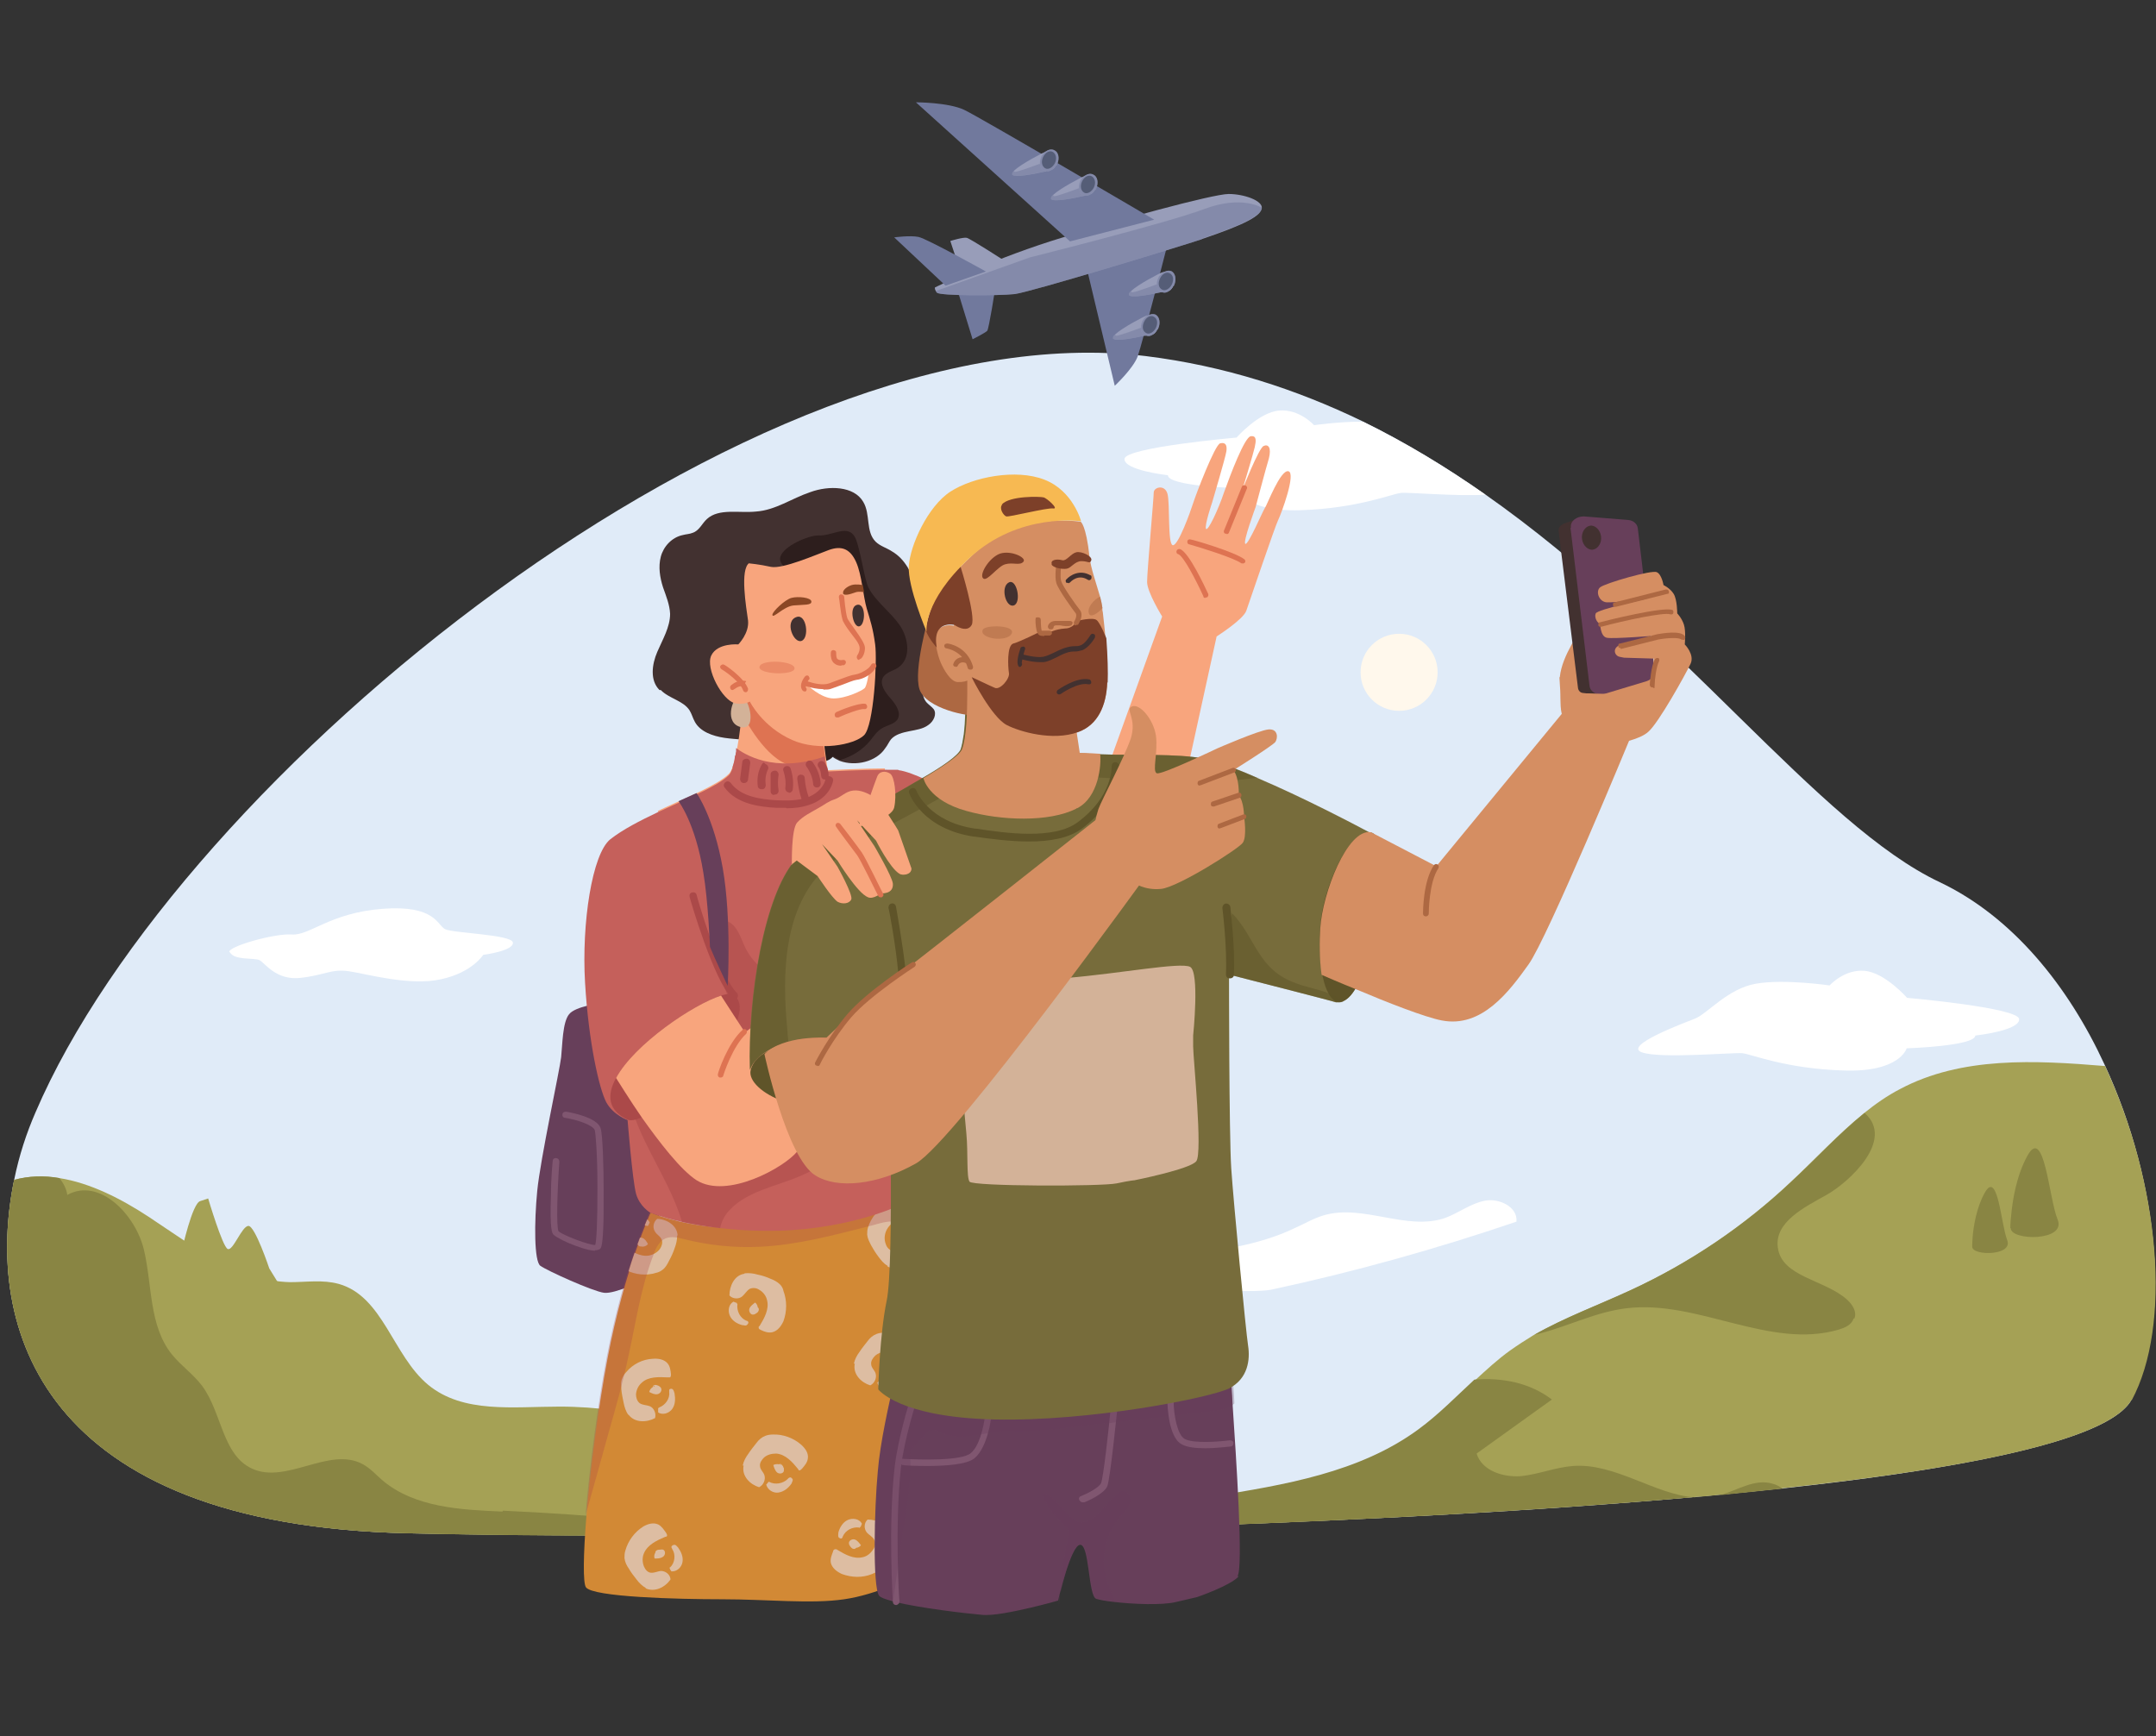 <?xml version="1.0" encoding="UTF-8"?>
<svg xmlns="http://www.w3.org/2000/svg" xmlns:xlink="http://www.w3.org/1999/xlink" version="1.1" viewBox="0 0 486.8 392">
  <rect x="0" y="0" width="486.8" height="392" fill="#333333" stroke="none"/>
  <defs>
    <style>
      .cls-1 {
        fill: none;
      }

      .cls-2 {
        fill: #555d77;
      }

      .cls-3 {
        fill: #776c3b;
      }

      .cls-4 {
        fill: #2d1e1d;
      }

      .cls-5 {
        fill: #010101;
      }

      .cls-6, .cls-7 {
        fill: #673f5a;
      }

      .cls-8, .cls-9, .cls-10, .cls-11, .cls-12, .cls-13, .cls-7 {
        isolation: isolate;
      }

      .cls-8, .cls-10, .cls-11, .cls-12, .cls-13 {
        opacity: .5;
      }

      .cls-8, .cls-14 {
        fill: #de7352;
      }

      .cls-15 {
        fill: #805670;
      }

      .cls-16 {
        fill: #8a4725;
      }

      .cls-17 {
        fill: #898543;
      }

      .cls-18 {
        fill: #fff8ec;
      }

      .cls-19 {
        fill: #a5a155;
      }

      .cls-20 {
        fill: #d58e62;
      }

      .cls-21 {
        fill: #989db9;
      }

      .cls-9, .cls-10, .cls-22 {
        fill: #ab4949;
      }

      .cls-9, .cls-7 {
        opacity: .3;
      }

      .cls-23, .cls-13 {
        fill: #ad6842;
      }

      .cls-11, .cls-24 {
        fill: #5f5429;
      }

      .cls-25 {
        fill: #d3b298;
      }

      .cls-26 {
        fill: #d28935;
      }

      .cls-27 {
        fill: #e0ebf8;
      }

      .cls-12, .cls-28 {
        fill: #71799d;
      }

      .cls-29 {
        fill: #f7b952;
      }

      .cls-30 {
        fill: #fff;
      }

      .cls-31 {
        fill: #f8a57d;
      }

      .cls-32 {
        fill: #423130;
      }

      .cls-33 {
        clip-path: url(#clippath);
      }

      .cls-34 {
        fill: #7d4029;
      }

      .cls-35 {
        fill: #c5605b;
      }

      .cls-36 {
        fill: #ddbda2;
      }
    </style>
    <clipPath id="clippath">
      <path class="cls-1" d="M146.8,273.8s-6,12.8-9.7,32.8c-3.8,20-6.5,49.7-4.9,51.9,1.6,2.1,20.5,2.7,30.8,2.7s20,1.1,27.5,0c7.6-1.1,14.6-4.9,14.6-4.9l-2.9-83.8s-33.3,10.1-55.5,1.2h0Z"/>
    </clipPath>
  </defs>
  <!-- Generator: Adobe Illustrator 28.7.1, SVG Export Plug-In . SVG Version: 1.2.0 Build 142)  -->
  <g>
    <g id="Layer_1">
      <g id="Layer_1-2" data-name="Layer_1">
        <g>
          <g>
            <g>
              <path class="cls-27" d="M481.3,316c-15.1,28.1-291.8,32.4-389,30.2-83.4-1.8-95.9-46.8-89.1-79.8,1.1-5.5,2.8-10.6,4.8-15.2,32.4-75.7,162-181.6,250.7-170.8,17.8,2.2,34,7.5,48.9,14.7,9.8,4.8,19,10.4,27.7,16.5,44.1,30.9,75.3,74.7,102.7,87.6,16.4,7.8,29,23.4,37.2,41.2,12.5,26.9,15.1,58.6,6,75.5h0Z"/>
              <path class="cls-30" d="M342.4,275.8c.3-3.3-3.9-5.3-7.1-4.7s-6,2.8-9,3.9c-8.7,3-18.5-3.2-27.4-.6-2.4.7-4.5,2-6.8,3-16,7.6-35.9,4.4-50.9,13.9-1.4.9-2.8,2-3.4,3.6,2.1-6.4,42.3-2.3,49.2-3.7,18.7-4,37.3-9.2,55.5-15.4h-.1Z"/>
              <path class="cls-30" d="M446,233.8c0,2.4-15.5,2.9-15.5,2.9,0,0-1.5,5.5-14.4,5-12.9-.4-20.7-3.7-22.7-3.9s-18.6,1.3-22.7-.2c-4.2-1.5,9.2-6.5,12-7.6s7.4-6.8,13.8-7.9,16.6.4,16.6.4c0,0,3.3-3.7,7.9-3.3s9.6,6.1,9.6,6.1c0,0,25.1,2.2,25.3,4.8s-9.8,3.7-9.8,3.7h0Z"/>
              <path class="cls-30" d="M51.9,215c1,1.9,5.5,1.2,6.7,1.8s3.7,4.6,9.2,4c5.5-.6,7-2.1,11-1.5s13.8,3.4,20.8,1.8c7-1.5,9.5-5.5,9.5-5.5,0,0,7-.9,6.7-2.8-.3-1.8-13.5-2.1-15.3-3s-2.2-5.5-14.1-4.6-16.5,6.1-20.5,5.8-14.7,2.8-14.1,4h.1Z"/>
              <path class="cls-30" d="M335.3,111.7c-6.4.4-17.5-.6-19-.4-2,.2-9.8,3.5-22.7,3.9-12.9.4-14.4-5-14.4-5,0,0-15.5-.4-15.5-2.9,0,0-10-1.1-9.8-3.7s25.3-4.8,25.3-4.8c0,0,5-5.7,9.6-6.1s7.9,3.3,7.9,3.3c0,0,5.5-.8,11-.8,9.8,4.8,19,10.4,27.7,16.5h-.1Z"/>
              <circle class="cls-18" cx="315.9" cy="151.8" r="8.7"/>
            </g>
            <g>
              <path class="cls-19" d="M481.3,316c-4.8,8.9-35.6,15.4-78.6,20-4.6.5-9.4,1-14.3,1.5-1.8.2-3.7.4-5.6.5-35.3,3.1-76.5,5.3-117.5,6.7-32,1.1-63.8,1.7-92.5,1.9-32,.3-60.2.1-80.5-.4-83.5-1.8-95.9-46.8-89.1-79.8,3.3-.9,6.8-1,10.2-.4,7,1.1,14,4.7,20.1,8.7,10,6.6,20.1,14.5,32,14.8,3.7,0,7.4-.6,11,.4,10,2.8,12.2,16.2,20.2,22.8,7.9,6.5,19.3,4.9,29.5,4.9,34.5-.1,65.9,21,100.3,24,14.7,1.3,29.5-.8,44.1-3,1-.1,2-.3,3.1-.5,16.3-2.6,33.4-5.4,46.7-15.2,4.5-3.3,8.5-7.4,12.6-11.2,2.6-2.4,5.2-4.8,8-6.8,1.7-1.2,3.4-2.3,5.2-3.4,7-4,14.7-6.8,22-10.2,13.2-6.1,25.5-14.4,36.1-24.4,5.5-5.1,10.7-10.8,16.5-15.5,2.6-2.1,5.3-4,8.2-5.5,13.9-7.4,30.5-6.5,46.3-5.2,12.5,26.9,15.1,58.6,6,75.5h0v-.2Z"/>
              <path class="cls-17" d="M113.6,341.1c19.8.9,39.6,2.7,59.2,5.5-32,.3-60.2.1-80.5-.4-83.4-1.8-95.9-46.8-89.1-79.8,3.3-.9,6.8-1,10.2-.4,1,1.2,1.6,2.5,1.8,3.8,7.2-4,15.4,4.4,17.3,12.4s1.1,17.1,6.3,23.6c2.1,2.6,4.9,4.5,6.9,7.2,4.4,6,4.5,15.5,11.2,18.6,7.8,3.6,17.5-5.1,25-1,1.7.9,3,2.4,4.4,3.6,7.3,6.2,17.7,6.7,27.2,7.1h0v-.2Z"/>
              <path class="cls-17" d="M382.8,338c-35.3,3.1-76.5,5.3-117.5,6.7,1.7-2.1,3.4-4.3,5.2-6.3,1-.1,2-.3,3.1-.5,16.3-2.6,33.4-5.4,46.7-15.2,4.5-3.3,8.5-7.4,12.6-11.2,6.3-.5,12.5.7,17.5,4.5-5.7,4.1-11.3,8.1-17,12.2,1.2,3.9,6,5.4,10,5.1,4-.4,7.8-2,11.8-2.3,9.5-.7,18.5,6.5,27.5,7.1h0Z"/>
              <path class="cls-17" d="M402.6,336.1c-4.6.5-9.4,1-14.3,1.5,4-1.1,7.9-3.8,11.9-2.6.9.2,1.7.7,2.4,1.2h0Z"/>
              <path class="cls-17" d="M418.5,297.8c-.5,1.4-2,2-3.3,2.4-15.6,4.6-31.9-6.8-48-4.8-6.7.8-12.8,3.9-19.2,5.6-.5.1-1.1.3-1.6.4,7-4,14.7-6.8,22-10.2,13.2-6.1,25.5-14.4,36.1-24.4,5.5-5.1,10.7-10.8,16.5-15.5,6.9,6-3.3,15.5-8.6,18.5-5,2.8-11.7,6.1-11,11.8.8,6.8,10.7,7.3,15.7,11.9,1.2,1.1,2.2,2.7,1.6,4.2h-.2Z"/>
              <path class="cls-19" d="M41.1,282.2s2.3-10.5,4.1-11l1.8-.6s3.2,10.8,4.4,11.4,3.2-5.2,4.7-5.2,4.7,9.6,4.7,9.6l3.2,5.2-16.9-2-5.8-7.3h-.2Z"/>
              <path class="cls-17" d="M445.3,281.4s0-.9.1-2.1c.2-2.5.9-6.8,2.8-10.1,2.9-5,3.6,7.2,5,10.8,1.4,3.6-7.9,3.6-7.9,1.5h0Z"/>
              <path class="cls-17" d="M453.9,277.3s0-1.1.2-2.9c.3-3.4,1.2-9,3.7-13.5,3.8-6.8,4.8,9.6,6.8,14.5,2,4.9-10.6,4.8-10.6,1.9h-.1Z"/>
            </g>
            <g>
              <path class="cls-31" d="M248,179.2l14.4-40s-3.4-5.5-3.4-7.8,1.5-19,1.5-20.2,2.5-1.9,3.1.3c.6,2.1,0,11.4,1.2,11.6s4-7.6,4.6-9.5,4.9-13.2,6.1-13.5,1.6.4,1.4,1.8-3.2,11.5-3.2,11.5c0,0-1.8,5.3-1.4,6s2.8-4.4,4.1-8.3c1.4-3.9,4.6-12.4,6-12.6s1.2,1.1.9,2.5-2.8,9.6-2.8,9.6c0,0,3.7-9.4,4.8-9.9s1.8.4,1.2,2.8c-.7,2.3-3,11-3,11,0,0-3,8.1-2.3,8.3.7.2,3.9-7.4,4.4-8.1s3.5-8.7,5.3-8.3c1.8.4-1.6,9.6-2.3,11s-6.5,18.5-7.2,20.5-6.7,5.8-6.7,5.8l-8,36.5-18.8-1.1h0Z"/>
              <path class="cls-14" d="M272.2,135c-.2,0-.5,0-.5-.4-1.7-3.7-4.5-9.1-5.7-9.5-.3,0-.5-.5-.3-.8.1-.3.5-.4.8-.3,2,.8,5.6,8.6,6.3,10.1.1.3,0,.6-.3.8h-.3Z"/>
              <path class="cls-14" d="M280.7,127.2c-.1,0-.2,0-.4,0-1.6-1.2-9-3.5-11.8-4.3-.3,0-.5-.4-.4-.7,0-.3.4-.5.7-.4.4,0,10,2.8,12.2,4.5.2.2.3.6,0,.8-.1,0-.3.2-.5.2h.2Z"/>
              <path class="cls-14" d="M276.9,120.5h-.2c-.3,0-.5-.5-.3-.8l4-9.8c.1-.3.5-.4.8-.3s.5.5.3.8l-4,9.8c0,.2-.3.4-.5.4h0Z"/>
            </g>
            <path class="cls-5" d="M259.5,196.8c-1.8-.5-3.8-3-3.9-3.1h.2c0-.1,2.1,2.4,3.8,2.9v.2h-.1Z"/>
            <g>
              <g>
                <path class="cls-32" d="M149.2,155.8c1.8,1.9,5.1,2.4,6.5,4.6.5.8.7,1.7,1.2,2.6,1.2,2.2,4,3.2,6.7,3.6s5.5.3,8,1.1c2.7.8,5,2.4,7.6,3.3.2,0,.4.1.6.2h0c2.7.8,6.6,1.6,8.2-.3.5.4,1,.6,1.6.9,3.6,1.3,8.3.2,10.3-2.9.5-.6.8-1.4,1.3-2,1-1.1,2.6-1.5,4.1-1.8s3.1-.5,4.3-1.4c1.2-.8,2-2.5,1.2-3.6-.4-.5-1-.9-1.5-1.4-1.5-1.6-1-4.1,0-6,1-1.9,2.5-3.8,2.4-5.9,0-1.8-1.2-3.3-2.3-4.8-2-2.8-1.6-6.1-2.5-9.2s-2.4-6.5-5.5-8.3c-1.2-.8-2.7-1.2-3.7-2.2-2.3-2.3-1.1-6.2-2.8-9-2.1-3.6-7.8-3.7-11.9-2.2-4.2,1.4-7.9,4.1-12.3,4.4-3.8.4-8.4-.8-11.1,1.7-1.1,1-1.7,2.6-3.2,3.1-.7.3-1.5.3-2.2.5-2.5.5-4.4,2.6-5,4.9s-.2,4.7.5,6.9c.7,2,1.5,3.9,1.6,6,0,3-1.7,5.8-2.9,8.6s-1.7,6.4.5,8.6h.3Z"/>
                <path class="cls-4" d="M171,157.1c.2,3,.8,5.9,2.5,8.5,1.5,2.4,3.8,4.3,6.4,5.4h0c2.7.8,6.6,1.6,8.2-.3.5.4,1,.6,1.6.9,2.7-.8,5.1-2.3,6.8-4.4.8-1,1.5-2.1,2.7-2.8s2.7-.9,3.4-1.9c1-1.5-.3-3.4-1.5-4.8-1.2-1.3-2.6-3.2-1.7-4.8.7-1.1,2.2-1.4,3.3-2.1,3.1-2,2.5-6.7.4-9.7s-5.3-5.2-7-8.4c-1-1.9-2-10.1-3.3-11.8-1.8-2.4-5,.2-8.1,0-2.1,0-7.7,2.3-8.5,4.8-.5,1.6,1.5,2.6,2.1,3.8.8,1.6.8,3.3.2,5-.7,1.7-1.8,3.2-2.8,4.7-3.4,5.3-5,11.6-4.7,17.8h0Z"/>
              </g>
              <g>
                <path class="cls-31" d="M199.8,173.5c0,1.6-.3,10.4-7.9,15.6-9,6.1-23,7.2-30.2,5.4-6.6-1.6-12.3-10-13.2-11.4,6.6-3.1,13.5-5.8,16.1-8.4.8-.8,1.4-3.3,1.9-6.1.5-2.7.8-5.6,1-7.8.2-1.8.2-3,.2-3,2.3-2.4,17.4,2.5,17.4,2.5l1.3,10.2.3,2.1.2,1.3s8-.4,13-.4h-.1Z"/>
                <path class="cls-14" d="M186.6,172.6c-2.6.6-5.5.8-8.1.2-5.5-1.3-10.3-10.3-11.2-12.1.2-1.8.2-3,.2-3,2.3-2.4,17.4,2.5,17.4,2.5l1.6,12.4h.1Z"/>
                <path class="cls-25" d="M166.9,157c1.8-.8,4.5,7.9.5,7.2-3.9-.8-2.2-6.4-.5-7.2Z"/>
              </g>
              <g>
                <path class="cls-6" d="M135.7,226.5s-5.8.7-7.2,2.5c-1.5,1.8-1.5,6.9-1.8,9.7s-4.7,23-5.4,30.2c-.7,7.2-.7,15.9.7,16.9,1.5,1.1,11.9,5.8,14.4,6.1s9-2.9,9-2.9l7.6-32.4-10.8-27.4-6.5-2.9h0v.2Z"/>
                <path class="cls-15" d="M134.4,282.4c-.7,0-2-.2-4.4-1.1-2-.7-4.2-1.8-5-2.5-.3-.3-.9-.9-.6-9,0-3.9.4-7.7.4-7.7,0-.4.4-.7.8-.6.4,0,.7.4.7.8-.5,6.9-.7,14.6-.2,15.7,1,.9,7,3.2,8.3,3.1.3-1,.5-5.2.5-12.8s-.4-12.3-.6-13.1c-.4-1.2-4.1-2.4-6.7-2.8-.4,0-.7-.4-.6-.8,0-.4.4-.6.8-.6,1.2.2,7,1.3,7.8,3.7.5,1.4.7,9.2.7,14.1s0,6.4-.1,8.6c-.2,4.3-.5,4.5-.9,4.7-.1,0-.3.2-1,.2h0ZM134.6,281h0ZM126.1,277.9h0Z"/>
              </g>
              <g>
                <path class="cls-26" d="M205.2,356.2s-7,3.8-14.6,4.9c-7.5,1.1-17.3,0-27.5,0s-29.2-.5-30.8-2.7c-.7-1-.6-7.4.1-16,.9-10.7,2.7-24.8,4.8-35.8,3.8-20,9.7-32.8,9.7-32.8,22.2,8.8,55.5-1.2,55.5-1.2v3.5c.1,0,2.9,80.2,2.9,80.2h0Z"/>
                <g class="cls-33">
                  <g>
                    <g>
                      <path class="cls-36" d="M141.9,319.5c-.6-.8-.9-1.8-1.1-2.8-.2-1-.4-1.9-.5-2.9,0-.9-.2-1.8.2-2.6.2-.5.5-1,.9-1.4,1.5-1.8,3.7-2.9,6-3,1.2-.1,2.5.1,3.3,1,.6.7.7,1.6.8,2.5,0,.2,0,.5-.2.7h-.5c-2.1-.1-4.4-.2-5.9,1.2-.8.7-1.2,1.6-1.3,2.6,0,.7.2,1.5.8,2,.7.5,1.5.4,2.3.7,1,.4,1.5,1.7,1.2,2.7-1.9,1-4.6,1.1-6-.8h0Z"/>
                      <path class="cls-36" d="M147.8,313c-.6.2-1.1.7-1.2,1.3.6.3,1.2.6,1.8.5.7-.1,1.2-.9.8-1.5-.2-.2-.3-.3-.5-.4s-.5-.2-.8-.2-.5.2-.5.5l.4-.4h0v.2Z"/>
                      <path class="cls-36" d="M148.8,317.8c1.4-.5,2.5-2,2.3-3.5v-.5c.2-.3.6-.3.8-.1s.3.5.4.9c.2,1.2.2,2.5-.5,3.5s-2.2,1.5-3.2.8v-1h.2Z"/>
                    </g>
                    <g>
                      <path class="cls-36" d="M200.9,346.5c.2,1,0,2-.3,3-.2,1-.5,1.9-.9,2.8-.3.8-.7,1.6-1.3,2.2s-.9.6-1.5.9c-2.2.9-4.6.8-6.8,0-1.1-.5-2.2-1.3-2.5-2.5-.2-.9.2-1.8.5-2.6,0-.2.2-.5.5-.5s.3,0,.4.1c1.8,1.1,3.8,2.2,5.8,1.7,1-.2,1.8-.9,2.4-1.8.4-.6.5-1.4.2-2.1s-1.2-1.1-1.7-1.7c-.7-.9-.6-2.2.2-2.9,2.2,0,4.6,1.1,4.9,3.4h.1Z"/>
                      <path class="cls-36" d="M192.7,349.5c.6.1,1.3-.1,1.7-.6-.4-.5-.8-1.1-1.4-1.3s-1.5.3-1.3,1c0,.2.2.4.3.6.2.2.3.4.6.5.2.1.6,0,.7-.2h-.5c0,.1-.1,0-.1,0Z"/>
                      <path class="cls-36" d="M194,344.9c-1.5-.2-3.1.6-3.7,2,0,.1-.1.3-.2.4-.2.2-.7,0-.8-.3s0-.6,0-1c.3-1.1,1-2.3,2.1-2.8s2.6-.3,3.2.8c0,.2-.2.5-.3.8h-.2v.2h-.1Z"/>
                    </g>
                    <g>
                      <path class="cls-36" d="M168.1,287.5c1-.1,2,0,3,.3,1,.2,1.9.5,2.8.9.8.3,1.6.7,2.2,1.3.4.4.7.9.8,1.5.8,2.1.8,4.6,0,6.8-.5,1.1-1.3,2.2-2.5,2.5-.9.2-1.8-.1-2.6-.5-.2-.1-.5-.2-.5-.5s0-.3.2-.4c1.1-1.8,2.2-3.8,1.7-5.8-.2-1-.9-1.9-1.8-2.4-.6-.4-1.4-.5-2.1-.2-.7.4-1.1,1.2-1.7,1.7-.8.7-2.2.6-2.9-.2,0-2.1,1.1-4.6,3.4-4.9h0Z"/>
                      <path class="cls-36" d="M171.1,295.8c.1-.6-.1-1.3-.6-1.7-.5.4-1.1.8-1.3,1.4s.3,1.5,1,1.3c.2,0,.4-.2.6-.3.2-.1.4-.3.5-.6s0-.6-.2-.7v.5c.1,0,0,0,0,0h0Z"/>
                      <path class="cls-36" d="M166.5,294.5c-.2,1.5.6,3.1,2,3.7.2,0,.3.1.4.2.2.2,0,.6-.3.8s-.6,0-1,0c-1.2-.3-2.3-1-2.8-2.1s-.3-2.6.8-3.2c.2.1.5.2.8.3v.2h.1Z"/>
                    </g>
                    <g>
                      <path class="cls-36" d="M152.9,278.9c0,1-.2,2-.6,3-.3.9-.7,1.8-1.2,2.7-.4.8-.8,1.6-1.5,2.1-.5.4-1,.6-1.5.7-2.2.7-4.7.4-6.7-.6-1.1-.5-2.1-1.5-2.2-2.6,0-.9.3-1.8.7-2.6,0-.2.3-.5.5-.5s.3,0,.4.2c1.7,1.2,3.6,2.5,5.7,2.2,1-.2,1.9-.7,2.5-1.5.4-.6.7-1.4.4-2.1-.3-.8-1.1-1.1-1.5-1.8-.6-.9-.4-2.2.5-2.9,2.2.1,4.5,1.5,4.6,3.8h0Z"/>
                      <path class="cls-36" d="M144.6,281.4c.6.2,1.3,0,1.7-.5-.3-.6-.7-1.2-1.3-1.4s-1.5.2-1.4.8c0,.2.2.4.3.6.2.2.3.5.5.5.2.1.6,0,.7-.2h-.5v.2Z"/>
                      <path class="cls-36" d="M146.2,276.8c-1.5-.4-3.1.4-3.8,1.7,0,.1-.2.3-.3.4-.3.2-.7,0-.8-.4s0-.6,0-.9c.4-1.1,1.2-2.2,2.3-2.6,1.1-.5,2.6,0,3.1,1-.1.2-.2.5-.4.8h-.2c0,.1,0,0,0,0h0Z"/>
                    </g>
                    <g>
                      <path class="cls-36" d="M167.7,330.9c.2-1,.7-1.9,1.3-2.7.5-.8,1.2-1.6,1.8-2.4.5-.7,1.2-1.3,2-1.6.5-.2,1.1-.3,1.7-.3,2.3-.1,4.7.8,6.4,2.3.9.8,1.7,1.9,1.5,3.1-.1.9-.7,1.6-1.3,2.3-.2.2-.4.4-.6.4s-.2-.1-.3-.3c-1.3-1.6-2.8-3.3-4.9-3.5-1,0-2,.2-2.8.9-.5.5-1,1.2-.9,1.9,0,.8.8,1.4,1,2.1.3,1-.2,2.2-1.2,2.7-2-.6-4-2.5-3.5-4.9h-.2Z"/>
                      <path class="cls-36" d="M176.4,330.8c-.5-.3-1.3-.3-1.8,0,.2.6.4,1.3.9,1.7s1.5.2,1.5-.5,0-.5-.1-.6c0-.2-.2-.5-.4-.7s-.5-.2-.7,0h.6Z"/>
                      <path class="cls-36" d="M173.7,334.6c1.3.7,3.1.4,4.2-.7,0-.1.2-.2.4-.3.3-.1.6.2.7.5,0,.3-.2.6-.3.9-.7,1-1.7,1.8-2.9,2s-2.5-.6-2.8-1.8c.2-.2.4-.4.5-.6h.2Z"/>
                    </g>
                    <g>
                      <path class="cls-36" d="M192.8,307.9c.2-1,.7-1.9,1.3-2.7.5-.8,1.2-1.6,1.8-2.4.5-.7,1.2-1.3,2-1.6.5-.2,1.1-.3,1.7-.3,2.3-.1,4.7.8,6.4,2.3.9.8,1.7,1.9,1.5,3.1-.1.9-.7,1.6-1.3,2.3-.2.2-.4.4-.6.4s-.2-.1-.3-.3c-1.3-1.6-2.8-3.3-4.9-3.5-1,0-2,.2-2.8.9-.5.5-1,1.2-.9,1.9,0,.8.8,1.4,1,2.1.3,1-.2,2.2-1.2,2.7-2-.6-4-2.5-3.5-4.9h-.2Z"/>
                      <path class="cls-36" d="M201.5,307.6c-.5-.3-1.3-.3-1.8,0,.2.6.4,1.3.9,1.7s1.5.2,1.5-.5,0-.5-.1-.6c0-.2-.2-.5-.4-.7s-.5-.2-.7,0h.6Z"/>
                      <path class="cls-36" d="M198.8,311.6c1.3.7,3.1.4,4.2-.7,0-.1.2-.2.4-.3.3-.1.6.2.7.5,0,.3-.2.6-.3.9-.7,1-1.7,1.8-2.9,2s-2.5-.6-2.8-1.8c.2-.2.4-.4.5-.6h.2Z"/>
                    </g>
                    <g>
                      <path class="cls-36" d="M200.4,285.8c-.9-.5-1.5-1.3-2.1-2.1-.6-.8-1.1-1.6-1.6-2.5-.4-.8-.8-1.5-.9-2.4,0-.6,0-1.1.2-1.7.7-2.2,2.3-4.1,4.3-5.2,1-.6,2.4-.9,3.5-.4.8.4,1.3,1.2,1.7,2,.1.2.2.5,0,.7,0,.1-.2.2-.4.2-2,.7-4.1,1.5-5,3.5-.4.9-.5,2-.1,3,.2.7.8,1.4,1.5,1.5.8.2,1.6-.2,2.4-.2s2,.9,2.2,2c-1.3,1.7-3.8,2.9-5.8,1.7h.1Z"/>
                      <path class="cls-36" d="M203.2,277.5c-.5.4-.7,1.1-.6,1.7.7,0,1.3.1,1.9-.3s.7-1.3,0-1.6c-.2-.1-.4-.1-.7-.1s-.5,0-.8.1-.4.4-.2.6l.2-.5h.2Z"/>
                      <path class="cls-36" d="M206,281.4c1.1-1,1.5-2.8.8-4.1,0-.1-.2-.3-.2-.5,0-.3.4-.5.7-.4s.5.4.7.6c.7,1,1.2,2.2.9,3.4s-1.4,2.2-2.6,2c-.1-.2-.2-.5-.4-.8v-.2h.1Z"/>
                    </g>
                    <g>
                      <path class="cls-36" d="M145.9,358.6c-.9-.5-1.6-1.2-2.2-2-.6-.8-1.2-1.5-1.7-2.4-.5-.7-.9-1.5-1-2.4,0-.6,0-1.1.2-1.7.6-2.2,2.1-4.2,4-5.4,1-.6,2.3-1,3.4-.5.8.4,1.3,1.2,1.8,1.9.1.2.3.5.2.7,0,.1-.2.2-.4.2-1.9.8-4,1.8-4.8,3.7-.4.9-.4,2,0,3,.3.7.8,1.3,1.5,1.4.8.1,1.5-.3,2.3-.4,1.1,0,2.1.8,2.2,1.9-1.2,1.8-3.6,3-5.7,2h.2Z"/>
                      <path class="cls-36" d="M148.3,350.2c-.5.4-.7,1.1-.5,1.7.7,0,1.3,0,1.9-.4s.6-1.4,0-1.6c-.2-.1-.4,0-.7,0s-.5,0-.8.2c-.2.1-.3.5-.2.7l.2-.5h.1Z"/>
                      <path class="cls-36" d="M151.3,353.9c1.1-1,1.3-2.9.5-4.1,0-.1-.2-.3-.2-.5,0-.3.4-.5.7-.5s.5.3.8.6c.7,1,1.2,2.1,1,3.3s-1.3,2.2-2.5,2.1c-.2-.2-.3-.5-.4-.7v-.2h0Z"/>
                    </g>
                  </g>
                </g>
                <path class="cls-9" d="M202.4,276c-.3-.1-.7-.2-1.1-.2-1.8,0-3.8.8-5.6,1.2-7.9,2-15.8,4.1-24,4.5-5.8.3-11.6-.3-17.2-1.7-1.4-.4-2.9-.7-4.2-.2-1.4.6-2.2,2.1-2.7,3.6-2.9,7.4-4,15.3-5.7,23-1.2,5.7-2.8,11.4-4.4,17-1.8,6.4-3.5,12.7-5.3,19,.9-10.7,2.7-24.8,4.8-35.8,3.8-20,9.7-32.8,9.7-32.8,22.2,8.8,55.5-1.2,55.5-1.2v3.5c.1,0,0,0,0,0h.2Z"/>
              </g>
              <g>
                <path class="cls-31" d="M169.2,127.1c-2.2,1.4-.7,10.1-.3,13,.3,2.9-2.2,5.4-2.2,5.4,0,0-4.7-.4-6.1,2.5s2.5,10.2,5.4,10.8c2.1.4,3.3-.4,3.3-.4,0,0,2.8,5.7,9.6,8.7,5.9,2.6,14,1.1,16.2-1.1s3-16.8,2.5-20.5-1.1-5.4-1.9-8.1c-.8-2.7-1.1-7.6-2.4-10.5s-3.2-3.8-6.2-2.7-10.3,4.3-13,3.8c-2.7-.6-5-.8-5-.8h0Z"/>
                <path class="cls-16" d="M174.4,138.8c0,1.1,2.5-1.9,4.8-2.1s4.1,0,4-.9-3-1.2-4.5-.8-4.3,3.1-4.3,3.8h0Z"/>
                <path class="cls-32" d="M179.9,139.3c-2.9.9-.7,6.1,1.1,5.4s1.1-6.1-1.1-5.4Z"/>
                <path class="cls-8" d="M171.5,150.5c-.5,1.8,7.9,2.1,7.9.4s-7.4-2.1-7.9-.4Z"/>
                <path class="cls-32" d="M193.4,136.6c-1.8.6-.7,5.3.7,4.8s1.4-5.5-.7-4.8Z"/>
                <path class="cls-30" d="M196.2,151.4c0,.6-.5,3.6-1,4-.5.5-4.1,2.3-7,2.3s-6.1-3.2-6.1-3.2h.2c1.2.3,3.5.8,5,.3,2.2-.7,4.5-1.8,5.8-2,.9-.1,2.2-.7,3-1.4h.1Z"/>
                <path class="cls-16" d="M190.3,133.9c.3.9,2.3,0,3-.2s1.8,0,1.8,0l-.3-1.6s-1.5-.3-2.5,0-2.2,1.2-1.9,1.9h-.1Z"/>
                <path class="cls-14" d="M168.4,156.3c-.2,0-.5-.1-.6-.4-.6-1.8-3.7-4.1-4.9-4.8-.3-.2-.4-.6-.2-.8s.5-.4.8-.2c.2,0,4.5,2.9,5.4,5.4,0,.3,0,.6-.4.8h-.2,0Z"/>
                <path class="cls-14" d="M165.4,155.8c-.2,0-.3,0-.4-.2-.2-.2-.2-.6,0-.8,0,0,1.1-1.1,2.6-1.1s.6.3.6.6-.3.6-.6.6c-1,0-1.7.7-1.8.7-.1.1-.3.2-.4.2h0Z"/>
                <path class="cls-14" d="M194,149c-.2,0-.3,0-.4-.2-.2-.2-.2-.6,0-.9,0,0,.5-.6.5-1.6s-1.3-2.4-2.1-3.5c-.9-1.2-1.7-2.4-1.8-3-.4-1.3-.7-4.8-.8-5,0-.3.2-.6.5-.6s.6.2.7.5c0,0,.3,3.6.7,4.8.1.4,1,1.6,1.7,2.6,1.5,2.1,2.3,3.4,2.3,4.2,0,1.5-.8,2.4-.9,2.4-.1,0-.3.2-.4.2h0Z"/>
                <path class="cls-14" d="M190,150.3c-.4,0-1,0-1.6-.5-1-.7-.8-2.4-.8-2.5,0-.3.3-.6.7-.5s.5.3.5.6h0c0,.4,0,1.2.3,1.4.5.4,1.2.2,1.2.2.3,0,.6,0,.7.5,0,.3-.2.6-.5.7h-.5,0Z"/>
                <path class="cls-14" d="M185.9,155.6c-1.3,0-2.7-.3-3.7-.6-.4-.1-.6-.1-.6-.1-.3,0-.5-.3-.5-.6s.3-.6.6-.6.5.1.8.2c1.2.4,3.3.9,4.7.4.8-.3,1.6-.6,2.4-.9,1.4-.5,2.6-1,3.5-1.1.7-.1,1.9-.6,2.8-1.3.4-.3.6-.6.8-.9.1-.3.5-.4.8-.3s.5.5.3.8c-.2.4-.5.9-1.1,1.4-.9.8-2.3,1.4-3.3,1.5-.7.1-1.9.6-3.2,1.1-.8.3-1.7.6-2.5.9-.5.2-1,.2-1.7.2h-.1Z"/>
                <path class="cls-14" d="M181.7,156.1c-.2,0-.3,0-.5-.2-1-1.3.5-3.1.6-3.2.2-.2.6-.3.8,0s.3.6,0,.8c-.3.4-.9,1.4-.6,1.8.2.2.2.6-.1.8,0,0-.2.1-.3.1h.1Z"/>
                <path class="cls-14" d="M189,162c-.2,0-.5-.1-.5-.4-.1-.3,0-.6.3-.8.8-.4,5-2.1,6.5-1.9.3,0,.5.4.5.7s-.3.6-.7.5c-.8-.1-3.9,1-5.8,1.9h-.3Z"/>
              </g>
              <g>
                <path class="cls-35" d="M202.6,248.8c1,8,1.9,15.5,1.9,16.7,0,2.7-2.2,7-2.2,7,0,0-12.5,5.7-29.8,5.4-3.7,0-7-.3-9.9-.6-3.4-.4-6.3-.9-8.6-1.4-4.8-1.1-7.2-2.1-7.2-2.1,0,0-2.4-1.4-3.2-4.3-.8-3-1.9-16.6-1.9-16.6,0,0-3.2-1.1-4.8-4-1.6-3-4-13.5-4.8-27s1.6-29.1,5.7-32.4c2.8-2.2,6.7-4.2,10.7-6.1,6.6-3.1,13.5-5.8,16.1-8.4.2-.2.3-.4.5-.8,0,0,0-.2.1-.2,0-.2.2-.4.2-.6v-.2c.2-.6.4-1.3.5-2.1,0-.2,0-.4.2-.7,0-.2,0-.4.1-.7v-.4h0v-.4c1.6,1.2,8.5,5.9,20,1.9l.3,2.1.2,1.3s8-.4,13-.4,2.5,0,3.2.1c3.2.4,9.7,3.9,9.7,3.9l-10.4,39.8-2.6,9.9s1.5,11.2,2.8,21.5h0l.2-.2Z"/>
                <path class="cls-10" d="M202.6,248.8c-1.9,1.7-3.8,3.4-5.7,5.1-4.9,4.4-9.9,8.9-15.9,11.5-5.9,2.6-13.1,3.6-17,8.7-.8,1.1-1.2,2.2-1.4,3.2-3.4-.4-6.3-.9-8.6-1.4-3.3-11.1-11.8-20.6-12.6-32.1-.2-3.4,6.8-3.1,7.9-6.4,1.8-5.4,9.2-6.9,14.6-8.6,3.4-1.1-4.6-13-3.5-16.2.8-2.4-.7-5.1,3.2-4.7,2.5.3,3.5,3.4,4.5,5.7,2.2,4.9,7.2,8,12.5,8.9,5.3.8,10.7-.5,15.5-2.9,1.7-.8,3.3-1.7,5.1-2.1.4,0,.8-.1,1.3-.1l-2.6,9.9s1.5,11.2,2.8,21.5h-.1Z"/>
                <path class="cls-22" d="M166.4,230.4c-2.9,7.6-15.1,19.1-21.5,21.9-1.4.6-2.5.8-3.2.5-4.5-2.1-4.7-5.6-2.6-9.4,4.1-7.6,17.4-16.6,23.7-18.6,1.5-.5,2.6-.5,3.1,0,1.4,1.3,1.4,3.3.5,5.7h0Z"/>
                <path class="cls-22" d="M165.9,225.6c-.2,0-.4,0-.6-.2-4.2-4.1-9.4-22.1-9.6-22.9-.1-.5.1-.9.6-1s.9.1,1,.6c0,.2,5.2,18.4,9.1,22.1.3.3.3.9,0,1.2s-.4.3-.6.3h.1Z"/>
                <g>
                  <path class="cls-31" d="M180,260c-2.9,3.6-15.8,10.8-22.7,6.5-3.6-2.3-8.5-8.7-12.4-14.2-2.9-4.2-5.2-8-5.8-8.9,4.1-7.6,17.4-16.6,23.7-18.6l3.7,5.7,1.7,2.6,5.4-4s9.4,27.4,6.5,31h0Z"/>
                  <path class="cls-14" d="M162.7,243.3h-.2c-.3-.1-.5-.4-.4-.8,0-.3,2.2-7,5.6-10,.2-.2.6-.2.8,0s.2.6,0,.9c-3.1,2.8-5.2,9.4-5.2,9.5,0,.2-.3.4-.6.4h0Z"/>
                </g>
                <path class="cls-22" d="M177.5,182.4h-2.1c-4-.2-9.1-.9-11.8-4.6-.3-.4-.2-.9.2-1.2s.9-.2,1.2.2c2.3,3.1,6.8,3.7,10.5,3.9,2.1.1,4.5.1,6.7-.6,1.7-.6,3.7-2,4.2-4.2,0-.4.5-.8,1-.6.5.1.8.6.7,1-.5,2.4-2.5,4.5-5.3,5.4-1.7.6-3.5.8-5.2.8h0Z"/>
                <path class="cls-22" d="M167.9,176.8h0c-.5,0-.8-.5-.8-.9l.5-3.8c0-.5.5-.8,1-.8s.8.5.8.9l-.5,3.8c0,.4-.4.8-.8.8h-.2Z"/>
                <path class="cls-22" d="M171.9,178.2c-.4,0-.8-.3-.8-.7-.2-1.5,0-3.1.7-4.5s.7-.6,1.2-.4c.4.2.6.7.4,1.1-.5,1.1-.7,2.3-.5,3.5,0,.5-.2.9-.7,1h-.3Z"/>
                <path class="cls-22" d="M174.8,179.5c-.5,0-.8-.4-.8-.8v-3.9c0-.5.5-.8,1-.8s.8.5.8.9c-.2,1.2-.2,2.4,0,3.6,0,.5-.3.9-.8.9h-.2Z"/>
                <path class="cls-22" d="M178.1,178.9h0c-.5,0-.8-.5-.8-.9.2-1.3,0-2.7-.4-3.9-.2-.4,0-.9.5-1.1.5-.1.9,0,1.1.5.5,1.5.7,3.1.5,4.7,0,.4-.4.8-.8.8h-.1Z"/>
                <path class="cls-22" d="M181.8,181.1c-.3,0-.7-.2-.8-.6-.5-1.5-.8-3.1-1-4.7,0-.5.3-.9.8-.9s.9.3.9.8c.1,1.4.4,2.9.9,4.3.2.4,0,.9-.5,1.1h-.3,0Z"/>
                <path class="cls-22" d="M184.4,177.8c-.5,0-.8-.4-.8-.8-.1-1.4-.7-2.8-1.5-3.9-.3-.4-.2-.9.2-1.2s.9-.2,1.2.2c1,1.4,1.7,3.1,1.8,4.8,0,.5-.3.9-.8.9h0Z"/>
                <path class="cls-22" d="M186.2,176c-.5,0-.8-.4-.8-.9s-.2-1.4-.6-1.9c-.3-.4-.2-.9.2-1.2s.9-.2,1.2.2c.6.8.9,1.9.9,2.9s-.4.9-.8.9h0Z"/>
              </g>
              <path class="cls-6" d="M157.3,179.1s3.9,5.5,5.9,17,1.1,26.5,1.1,26.5c0,0-2.9-6.1-4-8.8,0,0-.4-10.4-1.5-16.8-1.8-11.2-5.6-16.1-5.6-16.1l4-1.8h.1Z"/>
            </g>
            <g>
              <g>
                <path class="cls-6" d="M279.7,355.9c-1.8,2.1-9.4,4.7-9.4,4.7l-4.7,1.1c-3.2.8-9.8.5-14.1,0-1.9-.2-3.4-.5-4-.7-1.8-.7-1.5-12.2-3.6-12.2s-5,12.6-5,12.6c0,0-2.8.8-6.2,1.6-3.9.9-8.6,1.9-11.1,1.6-3.5-.3-13.8-1.5-19.5-2.9-.2,0-.5-.1-.7-.2-1.5-.4-2.6-.8-2.9-1.2-1.5-1.8-1.1-19.8-.3-28.1.5-6.4,2.6-15.6,3.5-19.5.3-1.1.4-1.8.4-1.8,0,0,1.2,0,3.2-.1,14.5-.6,72.7-2.7,72.7.1s.2,3,.3,6.1c.8,12,2.5,37.1,1.1,38.9h.3Z"/>
                <path class="cls-15" d="M244.4,339.2c-.3,0-.5-.2-.7-.5-.2-.4,0-.8.4-.9,1.5-.6,4-1.9,4.5-2.9.5-1.1,1.7-11.7,2.3-18.1,0-.4.4-.7.8-.6.4,0,.7.4.7.8-.2,1.7-1.7,16.9-2.4,18.6-.8,1.8-4.8,3.5-5.2,3.6h-.4Z"/>
                <path class="cls-15" d="M209.4,331c-2.7,0-5-.1-5.5-.2-.4,0-.7-.4-.7-.8s.4-.7.8-.6c3.5.2,13.1.5,15.2-1.3,2.5-2.1,3.2-8.3,3.2-8.4,0-.4.4-.7.8-.6.4,0,.7.4.6.8,0,.3-.8,6.8-3.7,9.3-1.7,1.5-6.7,1.8-10.7,1.8h0Z"/>
                <path class="cls-15" d="M202.3,362.4c-.4,0-.7-.3-.7-.7s-1.1-17.1.4-30.4c.8-6.9,3.5-15.3,3.6-15.6.1-.4.5-.6.9-.5s.6.5.5.9c0,0-2.8,8.6-3.6,15.4-1.4,13.1-.4,30-.3,30.1,0,.4-.3.7-.7.8h0Z"/>
                <path class="cls-7" d="M278.7,316.9c-.1.1-.3.2-.4.4-1.3.9-3,1.1-4.5,1.3-10.2,1.2-20.3,2.4-30.5,3.5-5,.6-10.1,1.2-15.2,1-4.9-.1-8.4,1.8-13.3,1.1-2.5-.3-4.3-2.5-5.8-.4-1.1,1.5-3.6,2.9-3.5,4.7.3,4.5-.4,9-1,13.5-1,6.4-1.9,12.8-2.8,19.2-1.5-.4-2.6-.8-2.9-1.2-1.5-1.8-1.1-19.8-.3-28.1.5-6.4,2.6-15.6,3.5-19.5,1.2-.7,2.4-1.3,3.7-1.9,14.5-.6,72.7-2.7,72.7.1s.2,3,.3,6.1h0v.2Z"/>
                <path class="cls-15" d="M272.1,327c-2,0-4.1-.2-5.3-.9-3-1.6-3.2-8.8-3.2-9.6s.3-.7.7-.7.7.3.7.7c0,2.8.8,7.5,2.5,8.4,2,1.1,8,.6,10.2.3.4,0,.8.2.8.6s-.2.8-.6.8-3.1.4-5.8.4h0Z"/>
                <path class="cls-7" d="M239,361.2s.1-.5.3-1.4c0,1-.2,1.9-.2,2.8v-1.4h-.1Z"/>
                <path class="cls-7" d="M255.2,339.2c-.3,1.3-1.3,2.3-2.2,3.2-3.5,4-4.7,9.8-3,14.8.5,1.4,1.2,2.8,1.7,4.3-1.9-.2-3.4-.5-4-.7-1.8-.7-1.5-12.2-3.6-12.2s-3.9,7.9-4.7,11.2c.4-4.6.8-9.2,1.6-11.7.2-.8.5-1.6.3-2.4s-1-1.4-1.6-2c-2-1.8-3.5-4-4.5-6.4,3.8-.1,5.3,6.3,9.1,6.4,1.8,0,3.2-1.4,4.4-2.7,1-1.1,2.1-2.3,3.2-3.4.3-.4.7-.7,1.2-.9,1.3-.4,2.4,1.2,2.1,2.5h0Z"/>
              </g>
              <g>
                <path class="cls-3" d="M312.1,196.6c0,8.1-2.4,19.8-5.6,25.8-1.3,2.5-2.8,4-4.4,3.9h-.5c0-.1-23.1-6-23.1-6-.6-.2-1-.3-1-.3,0,0,0,36.2.5,43.8.5,7.5,3.3,36.8,3.8,40s0,7.5-4.3,9.7c-4.3,2.1-31.3,7.5-53,7-21.6-.5-26.2-6.8-26.2-6.8,0,0,.3-12.4,1.9-20,1.8-8.5.5-57.5.5-57.5,0,0-7.3-2.1-14.3-1.9s-6.2.5-8.5,1.1c-7.6,2-8.6,6.2-8.6,6.2-.5-16.5,3.2-39.5,10.3-47.5,4.1-4.8,15.7-11,24.8-16.2,1.3-.8,2.6-1.5,3.8-2.2,4.7-2.7,8.1-5.1,8.7-6.5.3-.9.5-2,.7-3.4.7-5.7.3-14.4.3-14.4l23,2.7,1.7,11.4.7,4.6s1.8,0,4.6.2c1.2,0,2.5.1,3.8.1,7.7.1,17.2-.2,22.1,1.4,3,.9,6.6,2.3,10.2,3.9,10.1,4.3,21.2,10.1,25.7,12.5h0c1.5.8,2.2,4.1,2.2,8.5h.2Z"/>
                <path class="cls-11" d="M284.2,175.6c-4.8.6-9.5.9-14.3,1-9.1,0-18.2-1.1-27.3-1.2-9.5,0-22,0-30.4,4.8-8,4.7-18.6,9.3-25.5,15.5-9.8,8.9-10.2,24-8.9,37.1,0,.9.2,1.8.2,2.6-7.6,2-8.6,6.2-8.6,6.2-.5-16.5,3.2-39.5,10.3-47.5,4.1-4.8,15.7-11,24.8-16.2,1.3-.8,2.6-1.5,3.8-2.2,4.7-2.7,8.1-5.1,8.7-6.5.3-.9.5-2,.7-3.4.7-5.7.3-14.4.3-14.4l23,2.7,1.7,11.4.7,4.6s1.8,0,4.6.2c1.2,0,2.5.1,3.8.1,7.7.1,17.2-.2,22.1,1.4,3,.9,6.6,2.3,10.2,3.9h0Z"/>
                <path class="cls-24" d="M232.4,190c-4.4,0-8.9-.6-12.3-1.1h-.2c-11.5-1.7-14.5-9.4-14.6-9.8-.2-.4,0-.9.5-1.1s.9,0,1.1.5c.1.3,2.9,7.1,13.3,8.6h.2c6.6,1,17.6,2.6,23-1.5,7.8-5.8,7.6-12.3,7.6-12.6,0-.5.3-.9.8-.9s.9.4.9.8.3,7.6-8.3,14.1c-3,2.3-7.5,3-12,3h0Z"/>
                <path class="cls-25" d="M217.1,222.5c-2,2,.7,29.2,1.1,33.5s0,9.7.7,10.8,29.9,1.1,33.2.4,4-.7,4-.7c0,0,12.6-2.5,14-4.3,1.5-1.8-.7-23.4-.7-25.9v-2.5s1.5-14.4-.7-15.5-15.8,1.5-27.7,2.5-22.7.7-23.8,1.8h0Z"/>
                <path class="cls-24" d="M169.5,241.6c-1.2,4.8,13,12.2,25.2,6.1s.2-12.3.2-12.3c0,0-23-2.8-25.4,6.2h0Z"/>
                <path class="cls-24" d="M203.6,220.3c-.4,0-.8-.3-.8-.8-.5-5.8-2.1-14.4-2.2-14.5,0-.5.2-.9.7-1s.9.2,1,.7c0,0,1.6,8.8,2.2,14.7,0,.5-.3.9-.8.9h0Z"/>
                <path class="cls-24" d="M277.6,220.9h0c-.5,0-.8-.4-.8-.9.3-6.3-.8-14.9-.8-15,0-.5.3-.9.8-1,.5,0,.9.3,1,.8,0,.4,1.1,8.8.8,15.3,0,.5-.4.8-.8.8h-.2Z"/>
                <path class="cls-24" d="M312.1,196.6c0,8.1-2.4,19.8-5.6,25.8-1,1.9-2,3.1-3.2,3.6-.4.2-.8.3-1.2.2h-.4c-.7-.4-1.3-1-1.8-2-.7-1.3-1.2-3.1-1.5-5.1-.5-3.5-.5-7.4-.3-10.1.5-7.8,6.1-21.7,11.4-21,.2,0,.3,0,.4.1h0c.2.1.4.2.5.4,1.2,1.2,1.7,4.2,1.7,8.1Z"/>
                <path class="cls-11" d="M303.3,226.1c-.4.2-.8.3-1.2.2h-.5c0-.1-23.1-6-23.1-6-.1-.5-.2-1.1-.3-1.7-.4-3.7-1.2-9,0-12.4,5.4,5.6,5.7,12.7,14.4,15.8,2.3.9,4.9,1.3,7.2,2.2,1.3.5,2.5,1,3.5,1.9h0Z"/>
              </g>
              <path class="cls-23" d="M209.7,139.2s-3.5,12-2.1,16.4,11.4,6.4,13,5.8c1.7-.6,2.7-12.4,2.7-12.4,0,0-11.4-4.4-13.7-9.7h.1Z"/>
              <path class="cls-20" d="M243,182.6c-6.2,3.1-17,2.7-24.8.5-8.7-2.4-9.7-7.4-9.7-7.4h0c4.7-2.8,8.1-5.1,8.7-6.5,1-2.6,1.2-8.3,1.2-12.6v-5.2l23,2.7,2.4,15.9s1.8,0,4.6.2c.3,2.4-.3,9.8-5.2,12.3h-.2Z"/>
              <g>
                <path class="cls-20" d="M368.1,166.6s-18.7,45.3-23,51.2c-4.3,6-10.5,14.4-19.6,12.6-3.7-.7-12.4-4.1-19-6.9-4-1.6-7.2-3-8.1-3.4-.5-3.5-.5-7.6-.3-10.5.5-8,6.1-22.5,11.4-21.7l1,.5,13.8,7.2,29.3-35.6,14.6,6.5h0Z"/>
                <path class="cls-23" d="M321.9,206.9h0c-.3,0-.6-.2-.6-.6s0-7.4,2.5-11c.2-.2.5-.3.8-.1s.3.5.2.8c-2.2,3.2-2.2,10.2-2.2,10.3,0,.3-.3.6-.6.6h0Z"/>
              </g>
              <g>
                <path class="cls-20" d="M250,154.1c-.2,5.2-2.1,9.6-6.6,11.2-5.7,2.1-13.2-.1-16.1-1.6-3.4-1.8-7.8-10.5-7.9-10.8h0s-.6,1.2-3.2,1.1c-1.6-.1-3.1-2.8-3.8-4.4s-1.9-6-.5-7.5c1.5-1.4,3.5-.8,3.5-.8l-1.5-9.1s-1.8,0,7.2-8.3,22.9-6.1,22.9-6.1c0,0,1.2.6,2,7.9.3,2.7,1.5,5.9,2.4,9.1.2.8.4,1.6.5,2.5,0,.3,0,.6.1.9.2,2.1.5,4.1.6,6.1.3,4.1.4,7.7.3,10h0v-.2Z"/>
                <path class="cls-34" d="M250,154.1c-.2,5.2-2.1,9.6-6.6,11.2-5.7,2.1-13.2-.1-16.1-1.6-3.4-1.8-7.8-10.5-7.9-10.8h0c.1,0,4,1.9,5.2,2.4,1.2.6,3.5-2.1,3.2-3.4-.2-1.2-.5-6.2,1-6.6s5.9-2.6,5.9-2.6c0,0,.5.2,1.5.2s1.7-.8,4.3-1c1.8,0,2.7-1.7,2.7-1.7,0,0,3.5-.9,4.4-.2.8.6,2.2,4.1,2.2,4.1.3,4.1.4,7.7.3,10h0Z"/>
                <path class="cls-23" d="M243,141.2s-.2,0-.3,0c-.2-.2-.3-.5-.2-.8h0c.3-.4.7-1.4.4-1.9-.5-.6-4-5.4-4.4-6.9-.4-1.3,0-4.2,0-4.6s.3-.5.6-.5.5.3.5.6c0,.8-.3,3.1,0,4.1.3,1.1,3.3,5.4,4.2,6.5,1,1.2-.2,3-.3,3.2,0,.2-.3.2-.5.2h0v.2Z"/>
                <path class="cls-23" d="M235.8,143.6c-.6,0-1.2,0-1.5-.6-.4-.6-.5-2.3-.5-3s.2-.6.6-.6.6.2.6.6c0,1,.1,2.1.2,2.4.2,0,1,0,1.6,0,.3,0,.6,0,.7.4s-.2.6-.5.7c-.3,0-.8,0-1.2,0h0ZM235.2,142.4h0Z"/>
                <path class="cls-23" d="M237.1,142.1h0c-.3,0-.5-.4-.5-.6,0-.4.5-1.3,1.7-1.3s.7,0,1.1,0c.7,0,1.5,0,1.9,0,.3,0,.6,0,.8.2s0,.6-.2.8c-.6.3-1.6.2-2.5,0h-1c-.3,0-.5.2-.5.4,0,.3-.3.5-.5.5h-.3Z"/>
                <path class="cls-32" d="M227.8,131.5c1.8-.9,2.9,4.6,1.1,5.2-1.8.6-3.1-4.2-1.1-5.2Z"/>
                <path class="cls-34" d="M222,130.6c.9.8,3.3-2.8,5-3.2,1.7-.5,3.3.4,4.1-.6.7-.9-2.8-2.6-5.3-1.8-2.5.9-4.8,4.8-3.8,5.6h0Z"/>
                <path class="cls-32" d="M230.4,150.6c-.2,0-.4,0-.5-.3-.4-.7,0-2.5.5-3.9,0-.3.4-.4.7-.4s.5.4.3.7c-.4,1.3-.7,2.7-.7,3,.2.3,0,.6-.2.8h-.3.2ZM230.9,149.8h0ZM230.9,149.7h0Z"/>
                <path class="cls-32" d="M234.7,149.5c-1.9,0-4.2-.7-4.3-.7-.3,0-.5-.4-.4-.7s.4-.5.7-.4c0,0,3.1.9,4.8.6,1-.2,1.7-.6,2.6-1,.6-.3,1.2-.6,2-.9,1.2-.4,1.9-.5,2.5-.5s.9,0,1.4-.2c.9-.3,1.9-1.8,2.2-2.3.2-.3.5-.4.8-.2.3,0,.3.5.2.8-.1.2-1.3,2.2-2.8,2.8-.7.2-1.2.3-1.7.3s-1.2,0-2.2.4c-.8.3-1.3.6-1.9.9-.9.4-1.7.9-2.9,1.1-.3,0-.7,0-1,0h0Z"/>
                <path class="cls-34" d="M216.9,128s3.5,11.2,2.5,13.1c-1.1,2-3.9,0-3.9,0,0,0-5.1-1.2-4,5.1,0,0-1.7-1.8-2.4-3.7,0,0,0-7.6,7.8-14.6h0Z"/>
                <path class="cls-32" d="M241.2,131.6c-.1,0-.2,0-.4,0-.2-.2-.3-.6,0-.8.8-.9,3-2.3,5.4-.9.3,0,.3.5.2.8-.2.3-.5.4-.8.2-2.2-1.4-3.9.5-4,.6s-.3.2-.4.2h0Z"/>
                <path class="cls-34" d="M237.4,127.4c.3.8,2.5,1.2,3.5,1s1.8-1.7,3.3-1.7,1.9.7,2.2-.2c.3-.9-2.2-2.1-3.4-1.8s-2.2,2-3.1,1.8c-1.5-.4-2.8,0-2.4.9h-.1Z"/>
                <path class="cls-23" d="M219,151.2c-.2,0-.5-.2-.5-.4-1-3.8-4.7-4.4-4.8-4.4-.3,0-.5-.3-.5-.6s.3-.5.7-.5,4.5.7,5.8,5.2c0,.3,0,.6-.4.7h-.3Z"/>
                <path class="cls-23" d="M215.8,150.5h-.2c-.3,0-.5-.4-.3-.7.2-.7,1.2-1.9,3.2-1.2.3,0,.5.4.3.7,0,.3-.4.4-.7.4-1.3-.5-1.7.4-1.8.5,0,.2-.3.4-.5.4h0Z"/>
                <path class="cls-32" d="M239.2,156.8c-.2,0-.3,0-.5-.2s-.1-.6.1-.8c.2-.1,4.2-3,7.1-2.4.3,0,.5.4.5.7s-.3.5-.7.4c-2.4-.5-6.2,2.2-6.2,2.2,0,0-.2.1-.3.1h0Z"/>
                <path class="cls-13" d="M221.9,142.2c-.9,2,5.4,2.9,6.5.9s-6-2.1-6.5-.9Z"/>
                <path class="cls-13" d="M249,137.2c-1.1,1.3-2.7,2.3-3.1,1.4-.6-1.4,1.2-3.3,2.5-3.9.2.8.4,1.6.5,2.5h.1Z"/>
                <path class="cls-29" d="M244.1,117.7s-14-2.1-25.2,8.3c-10.6,9.9-9.7,16.6-9.7,16.6,0,0-4.3-10.1-4-14.8.3-4.7,4.3-13.5,9.4-16.8s14.8-5.2,21.2-2.7c6.5,2.5,8.3,9.4,8.3,9.4h0Z"/>
                <path class="cls-34" d="M226.3,113.9c-.8.9.3,2.5.9,2.7s9.2-2,10.6-1.8-1.5-2.4-2.2-2.5c-.7-.2-7.6-.4-9.4,1.6h0Z"/>
              </g>
              <g>
                <path class="cls-20" d="M288,167.5c-.7.9-9.5,6.4-9.5,6.4,1.4,1.9,1.2,5.7,1.2,5.7,1.2,1.4,1.2,4.8,1.2,4.8,0,0,.7,4.5-.3,5.9s-14.6,10-18.4,10.4-6.2-1.4-6.2-1.4l-8.7-13.5h0c0-.1,0-.9.7-3.1.9-2.4,5.7-11.3,7.3-15.9,1.5-4.7-1.4-6.6.3-7.3s4.8,2.8,5.4,6.6c.5,3.8-.9,8.1.2,8.5s13.6-5.6,13.6-5.6c0,0,9.4-4.1,11.6-4.3s2.2,2,1.5,2.9h0Z"/>
                <path class="cls-20" d="M259.6,196.6s-44.1,61.2-52.8,66.1c-8.7,4.9-17.8,5.8-22.7,2.7-6.5-4-11.5-27.4-11.5-27.4,4.3-4.3,14-3.7,14-3.7,0,0,9.9-9.5,15-13.2,5.1-3.8,49-38.5,49-38.5l9,14h0Z"/>
                <path class="cls-23" d="M270.9,177.4c-.2,0-.4-.1-.5-.4,0-.3,0-.6.3-.7l7.6-2.9c.3-.1.6,0,.7.3s0,.6-.3.7l-7.6,2.9h-.2Z"/>
                <path class="cls-23" d="M273.9,182.1c-.2,0-.5-.1-.5-.4s0-.6.3-.7l5.9-2c.3-.1.6,0,.7.4,0,.3,0,.6-.3.7l-5.9,2h-.2Z"/>
                <path class="cls-23" d="M275.4,187.1c-.2,0-.4-.1-.5-.4,0-.3,0-.6.3-.7l5.5-2.1c.3-.1.6,0,.7.3,0,.3,0,.6-.3.7l-5.5,2.1h-.2Z"/>
                <path class="cls-23" d="M184.5,240.6h-.2c-.3-.1-.4-.5-.2-.8,0,0,3-5.9,7.3-10.9s14.1-11.4,14.5-11.6c.3-.2.6-.1.8.2s0,.6-.2.8c0,0-10.1,6.5-14.3,11.4s-7.1,10.6-7.1,10.7c0,.2-.3.3-.5.3h-.1Z"/>
              </g>
              <g>
                <g>
                  <path class="cls-20" d="M352.2,152.8c.5-4.9,4.6-10.1,5.4-12.2s1.2-1.6,1.9,1.4c.5,2.1,13.6,7.6,14.6,11.6.4,1.6-10.7,4.5-10.7,4.5l-10.9,1.4-.4-6.6h.1Z"/>
                  <path class="cls-32" d="M352.9,118.3l3.6-1.3,4.8,39.9-3.7-.4c-.7,0-1.2-.5-1.3-1.1l-4.4-35.6c0-.6.3-1.2,1-1.4h0Z"/>
                  <path class="cls-6" d="M354.6,119.2l4.3,35.7c.2,1.4,1.8,2.2,3.3,1.8l9.6-2.9c1.2-.4,1.9-1.4,1.8-2.4l-3.8-32.1c-.1-1-1-1.8-2.2-1.9l-10-.8c-1.7,0-3.1,1.1-2.9,2.5h0Z"/>
                  <path class="cls-32" d="M361.5,121.1c.2,1.5-.7,2.8-1.8,3s-2.3-.9-2.5-2.4.7-2.8,1.8-3,2.3.9,2.5,2.4Z"/>
                </g>
                <path class="cls-20" d="M365.5,167.8s4.8-.8,6.7-2.6c2.3-2,8.3-12.8,9.5-15.3,1-2.1-1.3-4.4-1.3-4.4,0,0,.3-3-.2-4.5s-1.5-2.5-1.5-2.5c0,0,0-3.1-.8-4.4s-2.3-2-2.3-2c0,0-.4-2.4-1.5-2.9-1.1-.6-11.7,2.5-12.8,3.4s-.3,3.3,1.5,3.4,9-.8,9-.8c0,0-11.1,2.4-11.5,3.3s.4,2.3,1,2.3c0,0,0,2.9,1.5,3.2s11.3-.5,11.3-.5c0,0-6.4,1.3-8.3,2.1s-1.2,2.5-.1,2.7l1,.2,6.7.2-.4,4.9-9.4,3.1-7.2-.2-3.3-6.2s-1.7,9.9,0,11.9c.7.9,1.2,1.9,3,3.1,1.8,1.2,9.2,2.3,9.2,2.3h0l.2.2Z"/>
                <path class="cls-23" d="M373,155.2h0c-.3,0-.5-.3-.5-.6s.3-4.4,1.2-5.8c.2-.2.5-.3.7-.2.3,0,.3.5.2.7-.6,1.1-1,4.2-1,5.4s-.2.5-.5.5h-.1Z"/>
                <path class="cls-23" d="M361.4,141.5c-.2,0-.5,0-.5-.4s0-.6.4-.6c1.4-.4,14-3.5,16.2-2.8.3,0,.4.4.3.7,0,.3-.4.4-.7.3-1.4-.5-10.3,1.4-15.5,2.8h-.2,0Z"/>
                <path class="cls-23" d="M365.9,146.3c-.2,0-.5,0-.5-.4s0-.6.4-.6l8.4-2.1c1.2-.2,5.2-.9,6.2.4.2.2.1.6,0,.8-.2.2-.5,0-.8,0-.4-.5-3-.4-5.2,0l-8.3,2.1h-.2Z"/>
                <path class="cls-23" d="M364.7,137c-.2,0-.5,0-.5-.4s0-.6.4-.6l11.5-2.9c.3,0,.6,0,.7.4s0,.6-.4.6l-11.5,2.9h-.2Z"/>
              </g>
            </g>
            <g>
              <path class="cls-31" d="M178.8,195.4s-.2-8.2,1.2-9.7,3-2.2,4.7-3.2c1.8-1,2.2-1.5,3.7-2s2.5-1.8,4.2-2,3.4.6,4.9,1.6,5.3,7.4,5.3,7.4l3,8.6c0,1.5-2.1,1.6-2.7,1.2-2.2-1.3-5.3-7.5-5.3-7.5l-4.3-4.6,3.9,5.8s4,6.8,4.2,8.5c.2,2.5-2.7,2.2-2.7,2.2,0,0-1.7,1.4-2.9.9-2.4-.9-6.9-8.3-6.9-8.3l-3.5-3.7,3.5,5.1s3.6,6.4,3.1,7.4-2,1.1-3.1.5c-1.3-.9-4.5-5.8-4.5-5.8l-4.7-3.5-1.3,1h.2Z"/>
              <path class="cls-14" d="M198.8,202.6c-.2,0-.4-.1-.5-.3-1.1-2.2-4-8.1-4.7-9.1-.9-1.2-4.8-6.4-4.8-6.5-.2-.2-.2-.6.1-.8.2-.2.6-.1.8.1.2.2,4,5.2,4.9,6.5s4.6,9,4.8,9.3,0,.6-.3.8h-.3Z"/>
              <path class="cls-31" d="M195.3,183.1s2.1-6.1,2.7-7.6c.5-1.5,2-1.5,3-.8s1.5,4.9.9,7.6-8.2,4.4-8.2,4.4l1.7-3.5h0Z"/>
            </g>
          </g>
          <g id="tourist_set">
            <g>
              <path class="cls-28" d="M224.7,65.2s-1.4,9-1.8,9.5c-.5.5-3.3,1.9-3.3,1.9l-3.2-10.4,8.4-1h0Z"/>
              <path class="cls-28" d="M263.5,55.6s-5.6,22-6.6,24.8-5.2,6.7-5.2,6.7l-6.1-25.6,17.8-5.9h.1Z"/>
              <path class="cls-21" d="M271.4,54c-4.8,1.6-38.5,11.9-42.3,12.4-3.7.4-16.8.4-17.5-.3-.1,0-.2-.2-.3-.4-.3-.4-.2-.8-.2-.8,0,0,11.7-5.8,26-10.4s36.8-10.7,40.3-10.7,7.7,1.5,7.5,3.2-3.5,3.6-13.6,7h.1Z"/>
              <path class="cls-21" d="M214.6,54.5l2.9,8.8,9.5-4.3s-7.9-5.1-8.7-5.3-3.7.7-3.7.7h0Z"/>
              <path class="cls-28" d="M206.8,23.1s7.3,0,10.9,1.7,42.9,24.8,42.9,24.8l-19,4.9-34.8-31.4h0Z"/>
              <path class="cls-28" d="M201.9,53.6l11.6,10.9,9.1-3.2s-13.3-7.4-15.2-7.8-5.5.1-5.5.1h0Z"/>
              <path class="cls-12" d="M271.4,54c-4.8,1.6-38.5,11.9-42.3,12.4-3.7.4-16.8.4-17.5-.3-.1,0-.2-.2-.3-.4l21.3-7.6s30.8-7.7,39.3-10.9c8.5-3.2,13-.3,13-.3-.2,1.7-3.5,3.6-13.6,7h.1Z"/>
              <g>
                <path class="cls-21" d="M238.5,37.2c-.2.4-.5.8-.8,1-.2,0-.5.2-1,.3-.2,0-.4,0-.6.2-2.6.6-7.2,1.5-7.6.7,0-.2,0-.5.5-.9,1.6-1.5,6.4-4,7-4.2h0c.8-.3,1.8.3,2.3,1.4.2.6.3,1.2.2,1.7h0v-.2Z"/>
                <path class="cls-12" d="M236.6,38.5c-.2,0-.4,0-.6.2-2.6.6-7.2,1.5-7.6.7,0-.2,0-.5.5-.9,0,.2.1.3.3.3.7,0,5.5-1.8,5.5-1.8l1.9,1.6h0Z"/>
                <path class="cls-21" d="M238.5,37.2c-.2.4-.5.8-.8,1-.5.4-1.1.6-1.6.4h-.3c-1-.4-1.3-1.8-.7-3.2.2-.5.6-.9,1-1.2.6-.4,1.3-.6,1.9-.3,1,.4,1.3,1.8.7,3.2,0,0,0,.2-.1.2h0Z"/>
                <path class="cls-12" d="M238.5,37.2c-.2.4-.5.8-.8,1-.5.4-1.1.6-1.6.4h-.3c-1-.4-1.3-1.8-.7-3.2.2-.5.6-.9,1-1.2.6-.4,1.3-.6,1.9-.3,1,.4,1.3,1.8.7,3.2,0,0,0,.2-.1.2h0Z"/>
                <path class="cls-2" d="M238.2,36.8c-.5,1-1.5,1.6-2.2,1.2s-1-1.4-.5-2.5,1.5-1.6,2.2-1.2,1,1.4.5,2.5Z"/>
              </g>
              <g>
                <path class="cls-21" d="M247.3,42.7c-.2.4-.5.8-.8,1-.2,0-.5.2-1,.3-.2,0-.4,0-.6.2-2.6.6-7.2,1.5-7.6.7,0-.2,0-.5.5-.9,1.6-1.5,6.4-4,7-4.2h0c.8-.3,1.8.3,2.3,1.4.2.6.3,1.2.2,1.7h0v-.2Z"/>
                <path class="cls-12" d="M245.5,44c-.2,0-.4,0-.6.2-2.6.6-7.2,1.5-7.6.7,0-.2,0-.5.5-.9,0,.2.1.3.3.3.7,0,5.5-1.8,5.5-1.8l1.9,1.6h0Z"/>
                <path class="cls-21" d="M247.3,42.7c-.2.4-.5.8-.8,1-.5.4-1.1.6-1.6.4h-.3c-1-.4-1.3-1.8-.7-3.2.2-.5.6-.9,1-1.2.6-.4,1.3-.6,1.9-.3,1,.4,1.3,1.8.7,3.2,0,0,0,.2-.1.2h0Z"/>
                <path class="cls-12" d="M247.3,42.7c-.2.4-.5.8-.8,1-.5.4-1.1.6-1.6.4h-.3c-1-.4-1.3-1.8-.7-3.2.2-.5.6-.9,1-1.2.6-.4,1.3-.6,1.9-.3,1,.4,1.3,1.8.7,3.2,0,0,0,.2-.1.2h0Z"/>
                <path class="cls-2" d="M247,42.3c-.5,1-1.5,1.6-2.2,1.2s-1-1.4-.5-2.5,1.5-1.6,2.2-1.2,1,1.4.5,2.5Z"/>
              </g>
              <g>
                <path class="cls-21" d="M261.3,74.4c-.2.4-.5.8-.8,1-.2,0-.5.2-1,.3-.2,0-.4,0-.6,0-2.6.6-7.2,1.5-7.6.7,0-.2,0-.5.5-.9,1.6-1.5,6.4-4,7-4.2h0c.8-.3,1.8.3,2.3,1.4.2.6.3,1.2.2,1.6h0Z"/>
                <path class="cls-12" d="M259.5,75.7c-.2,0-.4,0-.6,0-2.6.6-7.2,1.5-7.6.7,0-.2,0-.5.5-.9,0,.2.1.3.3.3.7,0,5.5-1.8,5.5-1.8l1.9,1.6h0Z"/>
                <path class="cls-21" d="M261.3,74.4c-.2.4-.5.8-.8,1-.5.4-1.1.6-1.6.4,0,0-.2,0-.3,0-1-.4-1.3-1.9-.7-3.2.2-.5.6-.9,1-1.2.6-.4,1.3-.6,1.9-.4,1,.4,1.3,1.9.7,3.2,0,0,0,0-.1.2h-.1Z"/>
                <path class="cls-12" d="M261.3,74.4c-.2.4-.5.8-.8,1-.5.4-1.1.6-1.6.4,0,0-.2,0-.3,0-1-.4-1.3-1.9-.7-3.2.2-.5.6-.9,1-1.2.6-.4,1.3-.6,1.9-.4,1,.4,1.3,1.9.7,3.2,0,0,0,0-.1.2h-.1Z"/>
                <path class="cls-2" d="M261,74c-.5,1-1.5,1.6-2.2,1.2-.8-.4-1-1.4-.5-2.5s1.5-1.6,2.2-1.2c.8.4,1,1.4.5,2.5Z"/>
              </g>
              <g>
                <path class="cls-21" d="M264.9,64.6c-.2.4-.5.8-.8,1-.2,0-.5.2-1,.3-.2,0-.4,0-.6,0-2.6.6-7.2,1.5-7.6.7,0-.2,0-.5.5-.9,1.6-1.5,6.4-4,7-4.2h0c.8-.3,1.8.3,2.3,1.4.2.6.3,1.2.2,1.6h0Z"/>
                <path class="cls-12" d="M263.1,65.9c-.2,0-.4,0-.6,0-2.6.6-7.2,1.5-7.6.7,0-.2,0-.5.5-.9,0,.2.1.3.3.3.7,0,5.5-1.8,5.5-1.8l1.9,1.6h0Z"/>
                <path class="cls-21" d="M264.9,64.6c-.2.4-.5.8-.8,1-.5.4-1.1.6-1.6.4,0,0-.2,0-.3,0-1-.4-1.3-1.9-.7-3.2.2-.5.6-.9,1-1.2.6-.4,1.3-.6,1.9-.4,1,.4,1.3,1.9.7,3.2,0,0,0,0-.1.2h-.1Z"/>
                <path class="cls-12" d="M264.9,64.6c-.2.4-.5.8-.8,1-.5.4-1.1.6-1.6.4,0,0-.2,0-.3,0-1-.4-1.3-1.9-.7-3.2.2-.5.6-.9,1-1.2.6-.4,1.3-.6,1.9-.4,1,.4,1.3,1.9.7,3.2,0,0,0,0-.1.2h-.1Z"/>
                <path class="cls-2" d="M264.6,64.2c-.5,1-1.5,1.6-2.2,1.2-.8-.4-1-1.4-.5-2.5s1.5-1.6,2.2-1.2c.8.4,1,1.4.5,2.5Z"/>
              </g>
            </g>
          </g>
        </g>
      </g>
    </g>
  </g>
</svg>